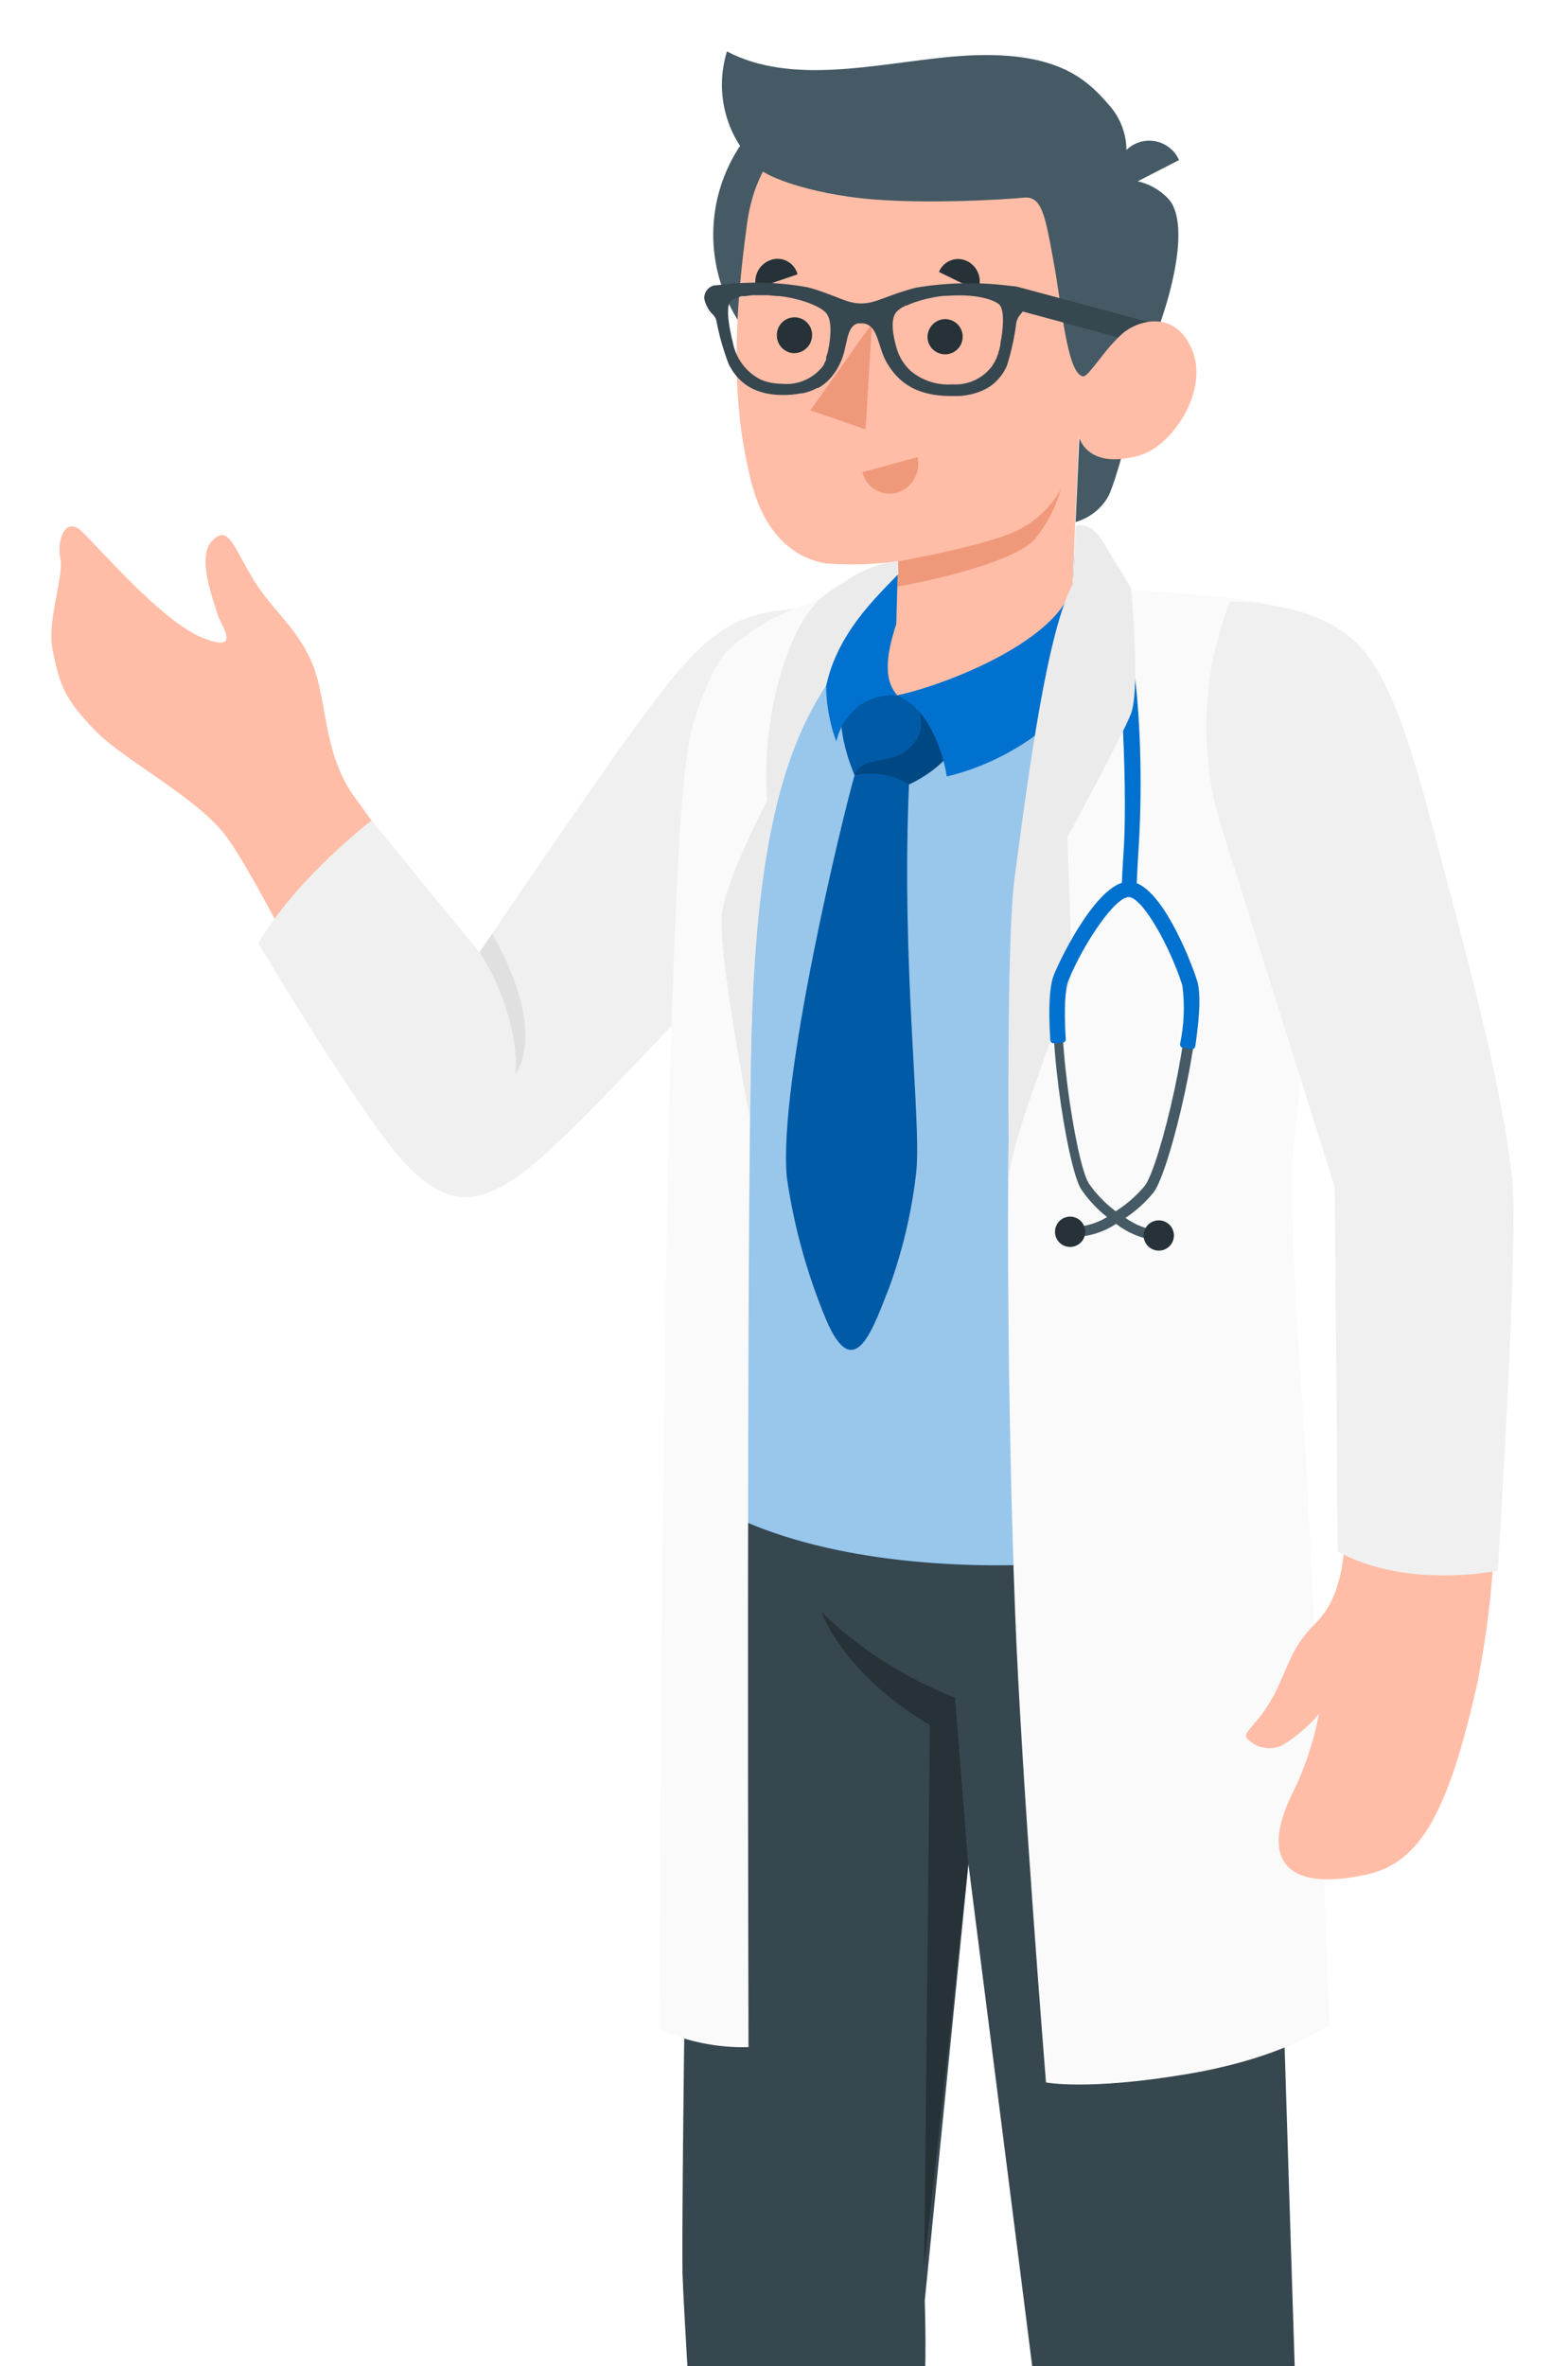 <svg width="61" height="92" viewBox="0 0 61 92" fill="none" xmlns="http://www.w3.org/2000/svg">
<g filter="url(#filter0_d_900_31370)">
<path d="M24.575 38.98C27.048 36.432 31.155 30.489 31.155 30.489L33.688 21.73C33.748 21.754 32.397 21.758 31.988 21.73C29.252 21.914 28.446 22.13 26.743 24.01C25.393 25.488 20.396 33.258 18.601 35.63L13.688 28.842C12.55 27.119 12.734 25.192 12.141 23.781C11.548 22.371 10.595 21.754 9.829 20.483C9.064 19.213 8.88 18.38 8.25 19.029C7.621 19.678 8.347 21.433 8.443 21.834C8.539 22.235 9.493 23.437 7.894 22.803C6.295 22.17 3.819 19.253 3.177 18.656C2.536 18.059 2.204 18.985 2.348 19.718C2.492 20.451 1.803 22.122 2.055 23.324C2.32 24.611 2.508 25.2 3.746 26.446C4.905 27.612 7.73 29.038 8.835 30.565C9.941 32.092 12.302 36.836 13.744 39.697C15.579 43.332 17.591 45.4 19.963 43.368C21.782 41.785 23.658 39.926 24.575 38.98Z" fill="#FFBDA7"/>
<path d="M30.898 21.664C28.802 21.856 27.692 22.333 25.601 25.074C23.509 27.815 18.652 35.032 18.652 35.032L14.457 29.899C14.457 29.899 11.568 32.099 10.049 34.671C10.049 34.671 14.108 41.483 15.735 43.202C17.362 44.921 18.62 45.057 20.832 43.202C23.044 41.347 29.423 34.31 29.423 34.31L30.898 21.664Z" fill="#F0F0F0"/>
<path d="M18.653 35.03C19.602 36.404 20.216 38.636 20.047 39.763C20.047 39.763 21.37 38.24 19.146 34.301L18.653 35.03Z" fill="#E0E0E0"/>
<path d="M49.335 56.071C49.428 60.695 50.409 91.297 50.409 91.297C50.749 93.798 50.951 96.316 51.014 98.839C51.143 104.953 49.86 119.467 49.86 119.467C49.576 120.785 44.651 121.322 43.998 120.132C43.998 120.132 41.305 99.079 40.54 93.028C39.875 87.747 37.675 70.476 37.675 70.476L35.976 87.446C36.041 89.424 35.994 91.404 35.836 93.377C35.639 96.182 34.233 112.687 34.233 112.687C34.209 113.717 29.088 114.566 28.222 113.052C28.222 113.052 26.619 88.945 26.551 86.376C26.495 83.447 26.904 55.738 26.904 55.738L49.335 56.071Z" fill="#37474F"/>
<path d="M37.154 64.002C35.21 63.249 33.438 62.113 31.944 60.66C31.944 60.66 32.774 63.064 36.176 65.068L35.952 86.185L37.666 70.469L37.154 64.002Z" fill="#263238"/>
<path d="M41.657 21.144C42.518 21.348 45.263 22.09 47.491 22.875C48.614 23.304 49.589 24.05 50.296 25.023C51.899 27.383 50.456 32.636 49.266 42.51C49.354 48.889 49.539 56.823 49.539 56.823C46.605 58.959 32.921 60.41 26.746 55.901C26.746 55.901 26.542 31.959 26.951 28.846C27.752 22.883 30.064 21.292 34.881 21.012L41.657 21.144Z" fill="#0071CE"/>
<path opacity="0.6" d="M41.657 21.144C42.518 21.348 45.263 22.09 47.491 22.875C48.614 23.304 49.589 24.05 50.296 25.023C51.899 27.383 50.456 32.636 49.266 42.51C49.354 48.889 49.539 56.823 49.539 56.823C46.605 58.959 32.921 60.41 26.746 55.901C26.746 55.901 26.542 31.959 26.951 28.846C27.752 22.883 30.064 21.292 34.881 21.012L41.657 21.144Z" fill="white"/>
<path d="M33.246 28.142C32.813 29.633 30.253 40.108 30.613 43.794C30.888 45.686 31.4 47.536 32.136 49.3C33.246 51.924 33.987 49.576 34.604 48.026C35.126 46.58 35.476 45.077 35.646 43.55C35.851 41.57 35.053 35.555 35.362 28.503C35.129 28.175 34.775 27.953 34.378 27.885C33.982 27.817 33.574 27.91 33.246 28.142Z" fill="#0071CE"/>
<path opacity="0.2" d="M33.246 28.142C32.813 29.633 30.253 40.108 30.613 43.794C30.888 45.686 31.4 47.536 32.136 49.3C33.246 51.924 33.987 49.576 34.604 48.026C35.126 46.58 35.476 45.077 35.646 43.55C35.851 41.57 35.053 35.555 35.362 28.503C35.129 28.175 34.775 27.953 34.378 27.885C33.982 27.817 33.574 27.91 33.246 28.142Z" fill="black"/>
<path d="M33.149 24.774C32.136 25.64 33.245 28.137 33.245 28.137C33.971 27.98 34.729 28.109 35.361 28.497C35.361 28.497 37.365 27.636 37.385 26.137C37.385 24.774 35.938 25.211 34.908 25.031C33.831 24.843 33.27 24.045 33.149 24.774Z" fill="#0071CE"/>
<path opacity="0.2" d="M33.149 24.774C32.136 25.64 33.245 28.137 33.245 28.137C33.971 27.98 34.729 28.109 35.361 28.497C35.361 28.497 37.365 27.636 37.385 26.137C37.385 24.774 35.938 25.211 34.908 25.031C33.831 24.843 33.27 24.045 33.149 24.774Z" fill="black"/>
<path opacity="0.2" d="M33.246 28.144C33.41 27.559 34.208 27.615 34.849 27.414C35.208 27.272 35.509 27.012 35.702 26.677C36.031 26.112 35.702 25.174 35.245 25.074C36.227 25.142 37.393 24.918 37.389 26.14C37.389 27.639 35.366 28.5 35.366 28.5C34.731 28.113 33.972 27.985 33.246 28.144Z" fill="black"/>
<path d="M40.214 7.304C40.179 8.535 39.78 9.728 39.067 10.733C38.355 11.738 37.36 12.509 36.21 12.949C35.059 13.389 33.804 13.479 32.603 13.206C31.402 12.934 30.308 12.312 29.46 11.419C28.612 10.525 28.047 9.401 27.838 8.187C27.628 6.973 27.783 5.724 28.282 4.598C28.781 3.472 29.603 2.519 30.643 1.86C31.684 1.2 32.896 0.864 34.127 0.892C34.949 0.912 35.758 1.093 36.509 1.426C37.26 1.759 37.938 2.237 38.504 2.833C39.069 3.429 39.511 4.13 39.805 4.898C40.099 5.665 40.238 6.482 40.214 7.304Z" fill="#455A64"/>
<path d="M44.651 11.832C44.651 11.832 43.525 16.552 43.104 17.322C42.825 17.796 42.375 18.144 41.846 18.296L41.994 14.958L44.651 11.832Z" fill="#455A64"/>
<path d="M43.545 5.001C43.898 4.97 44.252 5.02 44.583 5.146C44.913 5.273 45.211 5.472 45.453 5.73C46.254 6.6 45.737 9.249 44.651 11.833L42.744 12.005L43.545 5.001Z" fill="#455A64"/>
<path d="M42.17 11.995C42.546 12.231 43.107 11.51 43.592 11.029C44.077 10.548 45.624 9.915 46.353 11.546C47.082 13.177 45.584 15.348 44.35 15.701C42.25 16.306 41.969 14.96 41.969 14.96L41.613 23.471C40.126 25.286 36.628 25.386 34.893 25.034C33.506 24.753 33.486 23.771 34.853 22.265L34.917 19.824C33.987 19.951 33.047 19.978 32.112 19.904C30.585 19.628 29.643 18.398 29.223 16.727C28.582 14.174 28.421 11.325 29.067 6.661C29.868 0.927 36.58 1.051 40.134 3.387C43.688 5.723 42.17 11.995 42.17 11.995Z" fill="#FFBDA7"/>
<path d="M42.154 12.634C42.346 12.634 43.108 11.432 43.593 11.031C44.262 10.45 43.544 5.021 43.544 5.021C43.78 4.548 43.868 4.014 43.797 3.491C43.725 2.967 43.498 2.476 43.144 2.084C42.266 1.07 41.04 -0.172 36.937 0.212C34.011 0.489 30.814 1.322 28.281 0C28.023 0.831 28.02 1.72 28.27 2.553C28.521 3.386 29.014 4.126 29.688 4.676C29.688 4.676 30.605 5.297 33.038 5.65C35.47 6.003 39.285 5.742 39.806 5.686C40.515 5.606 40.651 6.295 40.988 8.178C41.3 9.813 41.509 12.606 42.154 12.634Z" fill="#455A64"/>
<path d="M43.529 5.425L45.869 4.223C45.799 4.066 45.697 3.924 45.571 3.807C45.445 3.69 45.296 3.6 45.133 3.542C44.971 3.484 44.799 3.46 44.627 3.471C44.455 3.482 44.287 3.528 44.134 3.606C43.816 3.771 43.576 4.054 43.463 4.393C43.35 4.733 43.374 5.103 43.529 5.425Z" fill="#455A64"/>
<path d="M34.932 19.825C34.932 19.825 38.37 19.219 39.581 18.622C40.293 18.271 40.883 17.713 41.272 17.02C41.074 17.715 40.739 18.364 40.286 18.927C39.384 20.025 34.908 20.81 34.908 20.81L34.932 19.825Z" fill="#F0997A"/>
<path d="M36.084 11.156C36.096 11.29 36.148 11.417 36.232 11.521C36.316 11.626 36.429 11.703 36.557 11.744C36.685 11.785 36.822 11.787 36.951 11.751C37.08 11.715 37.196 11.642 37.284 11.54C37.372 11.439 37.428 11.314 37.445 11.181C37.463 11.048 37.441 10.912 37.382 10.792C37.324 10.671 37.231 10.57 37.115 10.502C37 10.434 36.867 10.401 36.733 10.407C36.547 10.42 36.375 10.507 36.253 10.647C36.132 10.788 36.071 10.971 36.084 11.156Z" fill="#263238"/>
<path d="M36.529 8.574L38.035 9.307C38.13 9.101 38.142 8.865 38.067 8.651C37.992 8.437 37.837 8.259 37.635 8.157C37.535 8.107 37.427 8.078 37.316 8.071C37.205 8.065 37.094 8.083 36.99 8.122C36.886 8.161 36.791 8.221 36.712 8.299C36.632 8.377 36.57 8.47 36.529 8.574Z" fill="#263238"/>
<path d="M35.691 15.773L33.551 16.358C33.585 16.5 33.647 16.633 33.733 16.75C33.819 16.868 33.927 16.966 34.052 17.041C34.176 17.116 34.315 17.165 34.459 17.185C34.603 17.206 34.749 17.197 34.89 17.16C35.175 17.075 35.417 16.884 35.566 16.626C35.715 16.368 35.76 16.063 35.691 15.773Z" fill="#F0997A"/>
<path d="M29.424 9.214L31.027 8.665C30.999 8.557 30.95 8.456 30.881 8.369C30.812 8.282 30.726 8.21 30.628 8.157C30.53 8.105 30.423 8.073 30.312 8.065C30.201 8.056 30.09 8.071 29.985 8.108C29.765 8.182 29.584 8.339 29.479 8.546C29.374 8.753 29.354 8.993 29.424 9.214Z" fill="#263238"/>
<path d="M30.225 10.962C30.215 11.053 30.223 11.145 30.249 11.233C30.274 11.321 30.317 11.403 30.374 11.474C30.432 11.546 30.503 11.605 30.583 11.649C30.663 11.693 30.751 11.721 30.842 11.731C31.027 11.743 31.21 11.682 31.35 11.56C31.491 11.439 31.577 11.267 31.592 11.082C31.599 10.992 31.59 10.902 31.563 10.816C31.536 10.73 31.492 10.65 31.434 10.581C31.376 10.512 31.305 10.455 31.225 10.414C31.145 10.372 31.058 10.347 30.968 10.339C30.879 10.331 30.788 10.341 30.703 10.368C30.617 10.395 30.537 10.438 30.468 10.496C30.399 10.554 30.342 10.625 30.3 10.705C30.259 10.785 30.233 10.872 30.225 10.962Z" fill="#263238"/>
<path d="M33.923 10.574L33.674 14.697L31.527 13.952L33.923 10.574Z" fill="#F0997A"/>
<path d="M34.908 25.031C36.812 24.63 41.319 22.871 41.744 20.671L41.8 19.469C42.542 19.469 42.878 20.29 43.243 21.472C43.395 24.582 40.113 27.423 36.832 28.188C36.721 27.467 36.475 26.774 36.106 26.145C35.827 25.662 35.409 25.275 34.908 25.031Z" fill="#0071CE"/>
<path d="M34.925 20.129C34.423 20.283 33.966 20.558 33.595 20.93C31.131 23.483 32.537 26.829 32.537 26.829C32.664 26.272 32.982 25.778 33.435 25.43C33.868 25.136 34.387 24.995 34.909 25.03C34.304 24.384 34.541 23.258 34.869 22.261L34.925 20.129Z" fill="#0071CE"/>
<path d="M27.761 9.101L28.094 9.069C29.206 8.934 30.333 8.969 31.436 9.173C32.509 9.466 32.898 9.79 33.487 9.798C34.076 9.806 34.505 9.474 35.627 9.185C36.804 8.988 38.004 8.959 39.189 9.101L39.55 9.141L44.651 10.511C44.212 10.581 43.809 10.793 43.505 11.117L39.786 10.111C39.734 10.183 39.682 10.247 39.646 10.291C39.595 10.366 39.558 10.451 39.538 10.54C39.467 11.116 39.342 11.685 39.165 12.239C39.06 12.467 38.914 12.674 38.732 12.848C38.663 12.914 38.588 12.975 38.508 13.028L38.376 13.108C38.248 13.177 38.114 13.233 37.975 13.276L37.907 13.296L37.803 13.325L37.691 13.348C37.574 13.372 37.456 13.388 37.338 13.397H37.19H37.001C35.535 13.397 34.902 12.771 34.513 12.126C34.124 11.481 34.184 10.572 33.511 10.572H33.447H33.387C32.89 10.672 32.986 11.509 32.69 12.106C32.578 12.358 32.422 12.587 32.229 12.784L32.121 12.884L32.061 12.932L31.997 12.98L31.94 13.016L31.88 13.056L31.832 13.084H31.796C31.615 13.181 31.42 13.251 31.219 13.292H31.167C30.933 13.338 30.696 13.36 30.458 13.357C29.087 13.357 28.586 12.623 28.346 12.154C28.136 11.602 27.975 11.032 27.865 10.451C27.84 10.366 27.793 10.289 27.729 10.227C27.558 10.057 27.442 9.839 27.396 9.602C27.393 9.49 27.427 9.38 27.493 9.289C27.559 9.198 27.653 9.132 27.761 9.101ZM34.878 11.529C34.976 11.874 35.169 12.185 35.435 12.427C35.883 12.799 36.456 12.984 37.037 12.944C37.323 12.964 37.609 12.916 37.872 12.803C38.135 12.69 38.367 12.516 38.548 12.295L38.596 12.23C38.611 12.21 38.624 12.189 38.636 12.166C38.651 12.148 38.663 12.128 38.672 12.106L38.704 12.054L38.724 12.01C38.724 12.01 38.724 11.982 38.744 11.97C38.764 11.958 38.764 11.93 38.773 11.906C38.8 11.842 38.821 11.778 38.841 11.718C38.841 11.678 38.865 11.642 38.873 11.605C38.881 11.569 38.905 11.477 38.917 11.421C38.929 11.365 38.917 11.401 38.917 11.389V11.353C39.013 10.904 39.113 10.023 38.853 9.822C38.592 9.622 37.919 9.422 36.849 9.502H36.733C36.567 9.517 36.403 9.542 36.24 9.578L36.048 9.618C35.885 9.656 35.725 9.703 35.567 9.758L35.422 9.814L35.262 9.882H35.23L35.174 9.914C35.053 9.969 34.945 10.048 34.858 10.147C34.633 10.443 34.737 11.028 34.878 11.529ZM28.51 11.313C28.568 11.621 28.695 11.912 28.884 12.163C29.072 12.414 29.316 12.618 29.596 12.759C29.85 12.865 30.122 12.92 30.398 12.92C30.7 12.953 31.005 12.909 31.286 12.792C31.566 12.675 31.812 12.489 32.001 12.251C32.011 12.238 32.02 12.225 32.029 12.21C32.041 12.195 32.051 12.179 32.061 12.162V12.138L32.101 12.066L32.141 11.982C32.141 11.969 32.141 11.955 32.141 11.942V11.906C32.143 11.897 32.143 11.887 32.141 11.878C32.183 11.771 32.214 11.659 32.233 11.545C32.329 11.044 32.365 10.459 32.149 10.183C31.932 9.906 31.119 9.602 30.341 9.514C30.161 9.514 29.993 9.482 29.841 9.478H29.396H29.264C29.179 9.485 29.095 9.497 29.011 9.514H28.955H28.915H28.855L28.783 9.534L28.667 9.578C28.571 9.613 28.482 9.663 28.402 9.726C28.222 9.983 28.39 10.868 28.51 11.313Z" fill="#37474F"/>
<path d="M41.738 20.805C41.738 20.805 40.288 28.086 39.663 33.01C39.037 37.935 39.154 51.844 39.49 60.659C39.731 67.071 40.692 78.964 40.692 78.964C40.692 78.964 42.295 79.284 46.106 78.651C49.368 78.114 51.019 77.148 51.716 76.728C51.716 76.728 51.111 58.668 50.65 52.361C50.229 46.546 50.249 43.349 50.249 43.349L51.62 30.073C51.62 30.073 51.516 21.73 48.927 21.378C46.254 21.013 41.738 20.805 41.738 20.805Z" fill="#FAFAFA"/>
<path d="M44.213 32.744C44.213 32.44 44.245 31.783 44.297 30.949C44.554 26.882 44.181 20.996 42.811 20.703L42.687 21.264C43.692 21.48 43.849 28.938 43.724 30.913C43.668 31.763 43.628 32.432 43.64 32.769L44.213 32.744Z" fill="#0071CE"/>
<path d="M49.419 64.153C50.08 63.027 50.116 62.185 51.114 61.179C51.541 60.766 51.852 60.248 52.016 59.677C52.32 58.775 52.304 57.833 52.376 56.848L58.166 57.116C58.118 59.27 57.879 61.416 57.453 63.528C56.355 68.364 55.293 70.4 53.214 70.868C49.896 71.618 49.078 70.187 50.245 67.795C50.745 66.797 51.104 65.734 51.31 64.638C50.951 65.061 50.534 65.432 50.072 65.739C49.837 65.915 49.543 65.995 49.251 65.963C48.959 65.931 48.689 65.79 48.497 65.567C48.353 65.355 48.898 65.038 49.419 64.153Z" fill="#FFBDA7"/>
<path d="M47.856 21.379C47.856 21.379 50.938 21.335 52.665 22.89C54.392 24.445 55.309 28.604 56.427 32.775C57.545 36.947 58.539 40.994 58.831 43.895C59.08 46.299 58.27 59.066 58.27 59.066C58.27 59.066 54.748 59.807 52.039 58.32L51.923 44.155L47.455 29.954C46.639 27.13 46.78 24.115 47.856 21.379Z" fill="#F0F0F0"/>
<path d="M41.845 18.432C42.245 18.348 42.618 18.56 42.947 19.121C43.275 19.682 44 20.86 44 20.86C44 20.86 44.373 24.771 44 25.745C43.676 26.586 41.524 30.553 41.524 30.553C41.524 30.553 41.664 34.416 41.7 35.57C41.736 36.724 39.5 41.541 39.248 43.777C39.248 43.777 39.136 34.685 39.468 32.156C40.045 27.748 40.767 22.499 41.74 20.696L41.845 18.432Z" fill="#EBEBEB"/>
<path d="M45.051 46.24H45.099V45.839C44.624 45.802 44.169 45.633 43.785 45.35C44.197 45.076 44.566 44.742 44.879 44.36C45.524 43.523 46.939 37.548 46.506 36.158C46.137 34.992 44.991 32.419 43.974 32.375H43.946C42.928 32.375 41.585 34.807 41.141 35.929C40.588 37.28 41.489 43.35 42.062 44.24C42.341 44.648 42.68 45.011 43.068 45.318C42.663 45.57 42.194 45.701 41.718 45.695L41.666 46.095C42.289 46.105 42.9 45.926 43.421 45.582C43.892 45.949 44.457 46.177 45.051 46.24ZM43.925 32.772C44.526 32.796 45.6 34.707 46.093 36.27C46.494 37.548 45.132 43.33 44.535 44.104C44.212 44.491 43.831 44.825 43.404 45.093C43 44.791 42.647 44.426 42.359 44.012C41.83 43.19 40.964 37.316 41.473 36.074C42.09 34.555 43.308 32.772 43.913 32.772H43.925Z" fill="#455A64"/>
<path d="M41.043 45.866C41.039 45.944 41.051 46.021 41.077 46.093C41.103 46.166 41.144 46.233 41.196 46.29C41.248 46.347 41.311 46.393 41.381 46.425C41.451 46.458 41.527 46.476 41.604 46.479C41.681 46.483 41.759 46.471 41.831 46.444C41.904 46.418 41.971 46.377 42.028 46.325C42.085 46.273 42.132 46.21 42.164 46.14C42.197 46.07 42.216 45.994 42.219 45.916C42.223 45.839 42.211 45.762 42.184 45.689C42.158 45.616 42.117 45.549 42.065 45.492C42.013 45.435 41.95 45.389 41.88 45.356C41.809 45.323 41.733 45.305 41.656 45.301C41.579 45.298 41.502 45.31 41.429 45.337C41.356 45.364 41.289 45.404 41.233 45.457C41.175 45.509 41.13 45.572 41.097 45.643C41.065 45.713 41.046 45.789 41.043 45.866Z" fill="#263238"/>
<path d="M44.491 46.009C44.487 46.086 44.5 46.163 44.526 46.236C44.553 46.309 44.594 46.376 44.646 46.433C44.699 46.489 44.762 46.536 44.832 46.568C44.902 46.601 44.978 46.619 45.056 46.622C45.133 46.626 45.21 46.614 45.283 46.588C45.355 46.562 45.422 46.521 45.479 46.469C45.536 46.417 45.582 46.354 45.615 46.284C45.647 46.214 45.666 46.138 45.669 46.061C45.672 45.984 45.66 45.906 45.634 45.834C45.608 45.761 45.567 45.694 45.515 45.637C45.462 45.58 45.399 45.533 45.329 45.501C45.259 45.468 45.183 45.449 45.106 45.446C45.029 45.443 44.951 45.454 44.879 45.481C44.806 45.507 44.739 45.548 44.682 45.6C44.625 45.652 44.578 45.715 44.546 45.785C44.513 45.856 44.494 45.931 44.491 46.009Z" fill="#263238"/>
<path d="M41 38.561L41.336 38.537C41.354 38.536 41.371 38.532 41.386 38.524C41.402 38.517 41.416 38.506 41.428 38.493C41.439 38.48 41.448 38.465 41.454 38.448C41.459 38.432 41.462 38.414 41.461 38.397C41.392 37.275 41.428 36.45 41.565 36.121C42.158 34.67 43.388 32.855 43.921 32.879C44.454 32.903 45.524 34.815 45.996 36.309C46.097 37.067 46.067 37.837 45.908 38.585C45.903 38.62 45.911 38.655 45.931 38.684C45.951 38.712 45.982 38.732 46.017 38.738L46.353 38.79C46.371 38.792 46.388 38.791 46.405 38.786C46.422 38.781 46.438 38.773 46.452 38.763C46.465 38.752 46.477 38.738 46.486 38.723C46.494 38.708 46.499 38.691 46.501 38.673C46.686 37.427 46.71 36.57 46.57 36.129C46.321 35.328 45.139 32.326 43.949 32.274C42.759 32.222 41.324 35.115 41.008 35.88C40.831 36.309 40.779 37.163 40.859 38.421C40.858 38.44 40.861 38.459 40.868 38.476C40.874 38.494 40.885 38.51 40.898 38.523C40.911 38.536 40.927 38.546 40.945 38.553C40.962 38.56 40.981 38.562 41 38.561Z" fill="#0071CE"/>
<path d="M34.934 19.824C34.405 19.872 33.944 20.654 32.726 21.026C30.45 21.7 28.382 22.733 27.745 24.132C26.687 26.448 26.515 26.905 26.142 37.219C25.769 47.533 25.637 76.889 25.637 76.889C26.73 77.383 27.921 77.623 29.119 77.591C29.119 77.591 29.027 45.173 29.244 37.884C29.46 30.595 30.566 27.037 32.145 24.633C32.59 22.629 34.008 21.291 34.95 20.313L34.934 19.824Z" fill="#FAFAFA"/>
<path d="M32.136 24.641C30.558 27.045 29.456 30.6 29.235 37.892C29.211 38.758 29.187 39.976 29.167 41.439C29.167 41.439 27.869 34.835 28.097 33.425C28.326 32.014 29.848 29.113 29.848 29.113C29.652 26.709 30.213 23.96 31.139 22.301C31.354 21.914 31.624 21.561 31.94 21.251C32.248 21.002 32.576 20.779 32.922 20.586C33.514 20.164 34.203 19.898 34.925 19.812V20.309C34 21.299 32.581 22.63 32.136 24.641Z" fill="#EBEBEB"/>
</g>
<defs>
<filter id="filter0_d_900_31370" x="-0" y="0" width="60.879" height="139.066" filterUnits="userSpaceOnUse" color-interpolation-filters="sRGB">
<feFlood flood-opacity="0" result="BackgroundImageFix"/>
<feColorMatrix in="SourceAlpha" type="matrix" values="0 0 0 0 0 0 0 0 0 0 0 0 0 0 0 0 0 0 127 0" result="hardAlpha"/>
<feOffset dy="2"/>
<feGaussianBlur stdDeviation="1"/>
<feComposite in2="hardAlpha" operator="out"/>
<feColorMatrix type="matrix" values="0 0 0 0 0 0 0 0 0 0 0 0 0 0 0 0 0 0 0.25 0"/>
<feBlend mode="normal" in2="BackgroundImageFix" result="effect1_dropShadow_900_31370"/>
<feBlend mode="normal" in="SourceGraphic" in2="effect1_dropShadow_900_31370" result="shape"/>
</filter>
</defs>
</svg>
